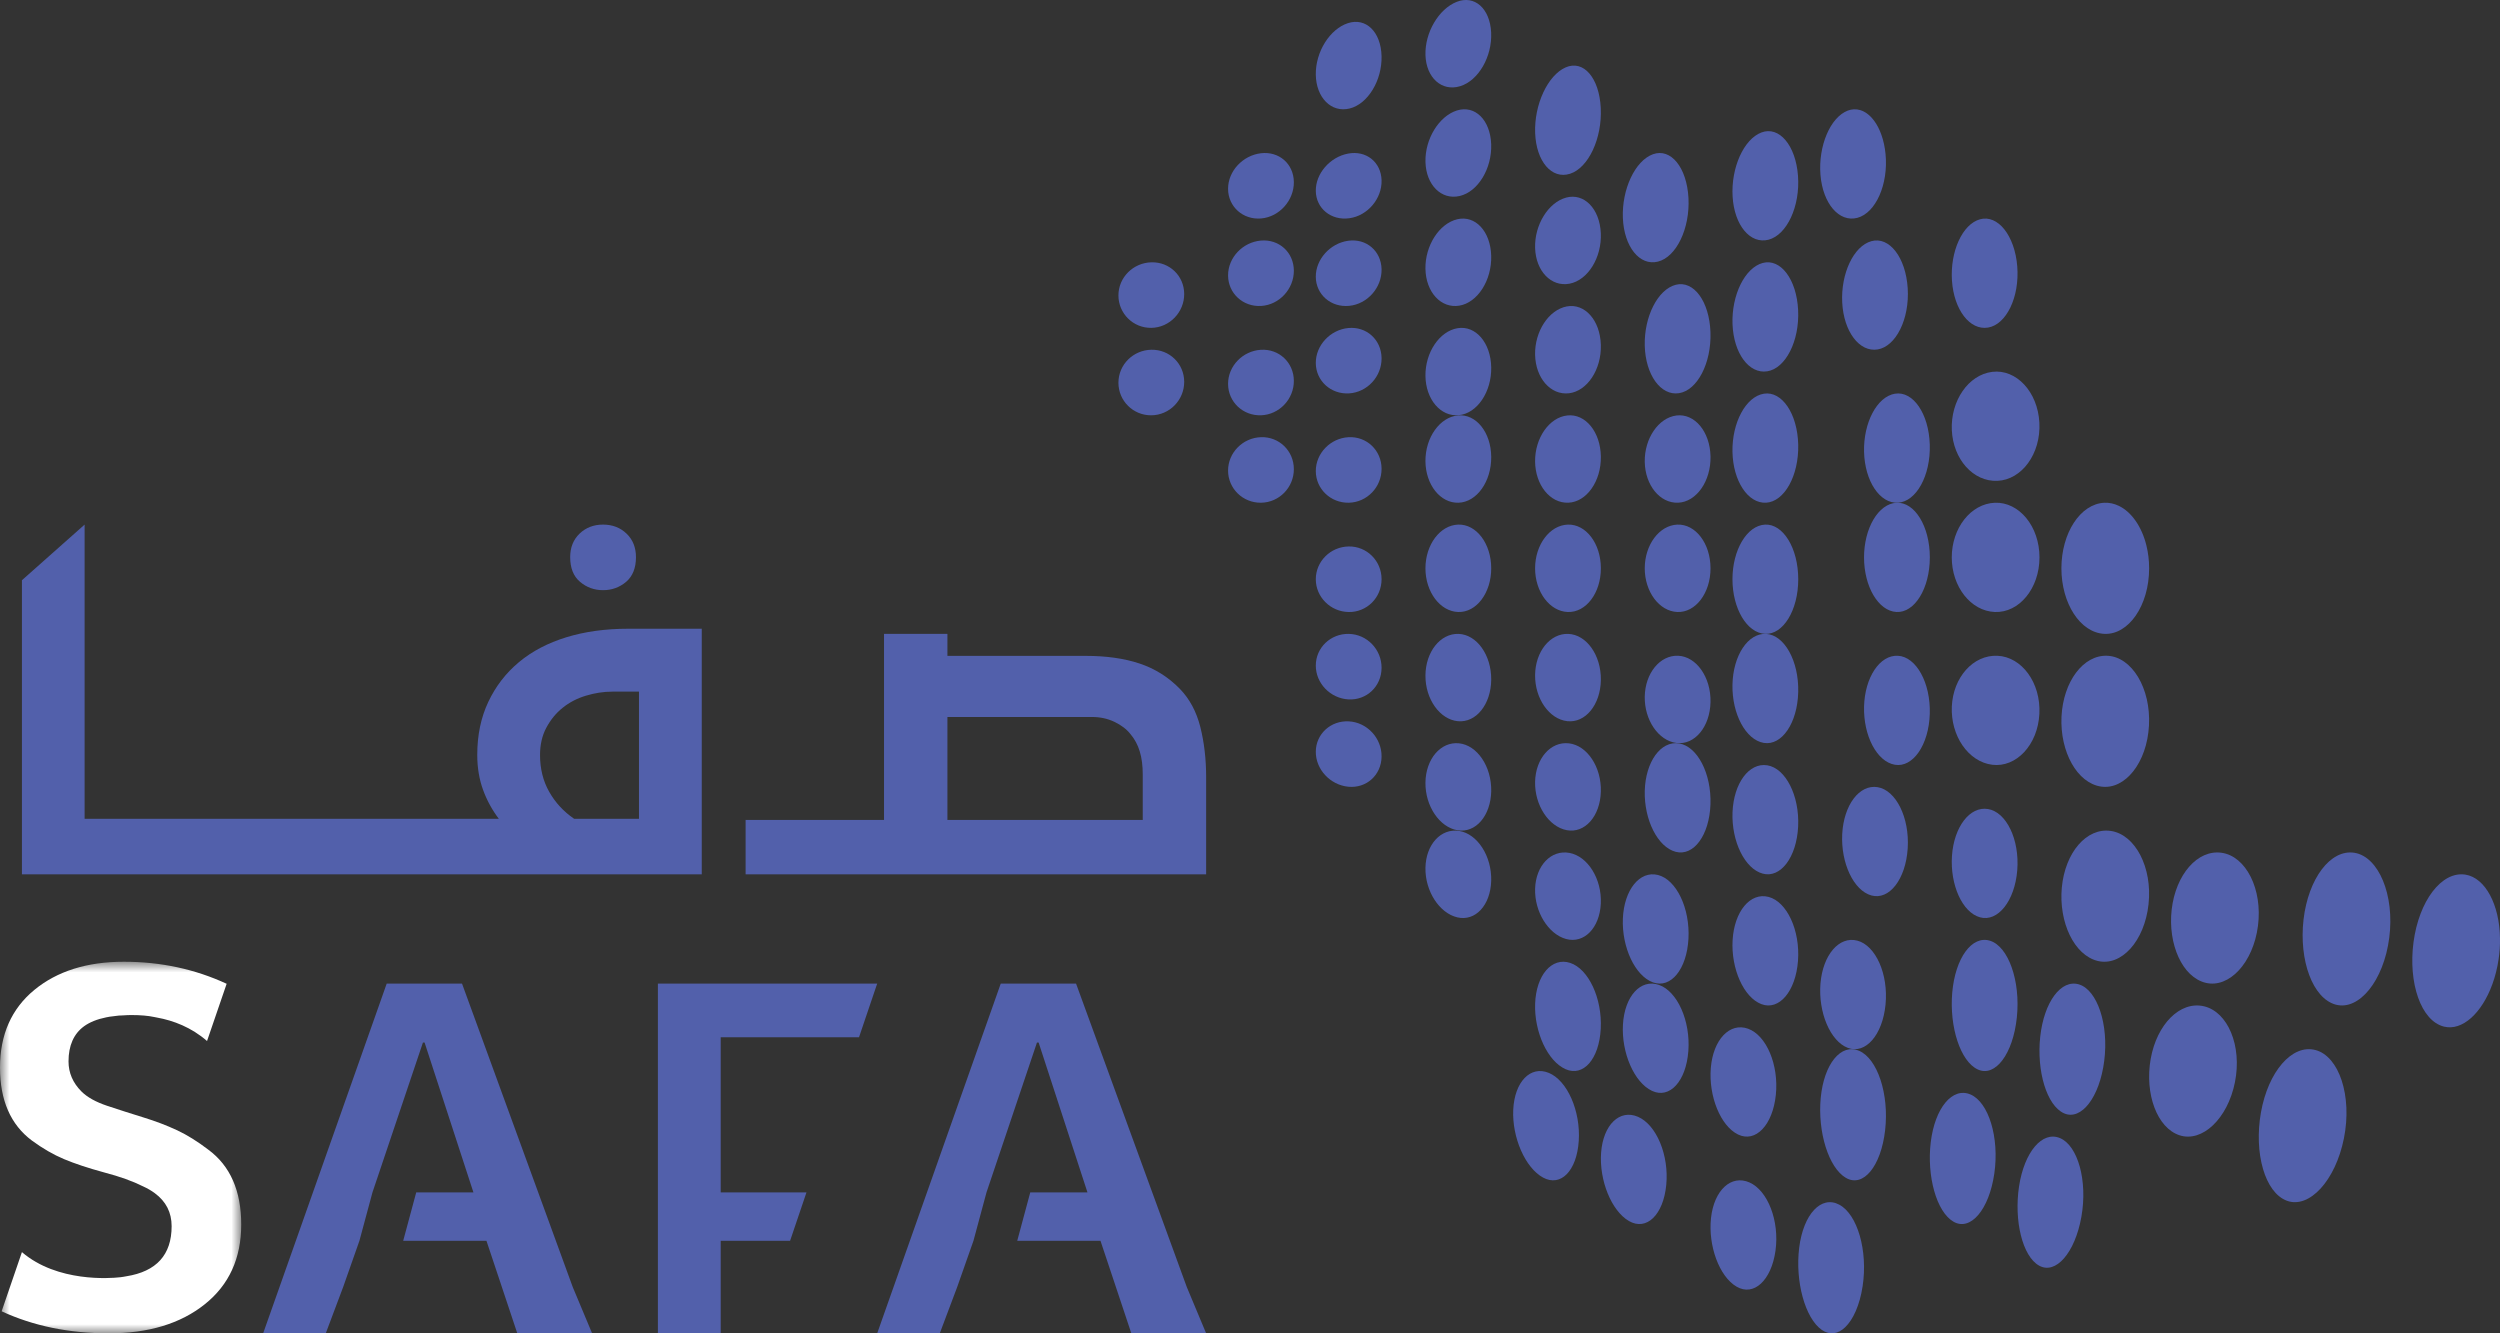 <svg width="135" height="72" viewBox="0 0 135 72" fill="none" xmlns="http://www.w3.org/2000/svg">
<rect x="0" y="0" width="135" height="72" fill="#333333" stroke="none"/>
<path fill-rule="evenodd" clip-rule="evenodd" d="M78.841 4.657C79.833 4.36 80.587 3.055 80.522 1.753C80.457 0.45 79.624 -0.281 78.658 0.101C77.692 0.484 76.938 1.757 76.975 2.975C77.013 4.192 77.848 4.955 78.841 4.657" fill="#5260AB"/>
<path fill-rule="evenodd" clip-rule="evenodd" d="M72.876 5.86C73.866 5.619 74.638 4.34 74.604 3.029C74.57 1.717 73.761 0.936 72.79 1.25C71.819 1.564 71.037 2.787 71.053 4.028C71.069 5.268 71.887 6.102 72.876 5.86" fill="#5260AB"/>
<path fill-rule="evenodd" clip-rule="evenodd" d="M84.785 9.382C85.777 9.062 86.523 7.47 86.441 5.832C86.359 4.193 85.504 3.215 84.541 3.641C83.577 4.067 82.843 5.645 82.898 7.178C82.952 8.712 83.794 9.704 84.785 9.382" fill="#5260AB"/>
<path fill-rule="evenodd" clip-rule="evenodd" d="M78.819 10.585C79.809 10.358 80.574 9.101 80.524 7.785C80.474 6.47 79.646 5.662 78.676 5.965C77.707 6.269 76.945 7.503 76.975 8.741C77.004 9.98 77.829 10.813 78.819 10.585" fill="#5260AB"/>
<path fill-rule="evenodd" clip-rule="evenodd" d="M72.865 11.785C73.852 11.65 74.632 10.726 74.605 9.737C74.578 8.748 73.77 8.11 72.796 8.294C71.823 8.477 71.04 9.369 71.053 10.311C71.065 11.253 71.877 11.922 72.865 11.785" fill="#5260AB"/>
<path fill-rule="evenodd" clip-rule="evenodd" d="M68.107 11.796C69.091 11.709 69.879 10.818 69.868 9.829C69.858 8.84 69.061 8.157 68.085 8.276C67.108 8.395 66.313 9.24 66.316 10.199C66.318 11.157 67.123 11.884 68.107 11.796" fill="#5260AB"/>
<path fill-rule="evenodd" clip-rule="evenodd" d="M100.298 11.763C101.285 11.5 101.981 9.96 101.819 8.311C101.746 7.566 101.514 6.934 101.194 6.507C101.194 6.507 101.194 6.507 101.193 6.508C100.977 6.219 100.721 6.024 100.446 5.944C100.233 5.88 100.007 5.888 99.78 5.972C98.829 6.336 98.18 7.895 98.305 9.443C98.431 10.99 99.311 12.024 100.298 11.763" fill="#5260AB"/>
<path fill-rule="evenodd" clip-rule="evenodd" d="M95.503 12.944C96.49 12.685 97.215 11.144 97.092 9.495C96.969 7.842 96.073 6.791 95.116 7.154C94.157 7.517 93.469 9.071 93.561 10.618C93.653 12.163 94.513 13.202 95.503 12.944" fill="#5260AB"/>
<path fill-rule="evenodd" clip-rule="evenodd" d="M89.53 14.127C90.52 13.879 91.266 12.34 91.177 10.689C91.088 9.034 90.22 7.978 89.256 8.33C88.293 8.681 87.573 10.223 87.635 11.773C87.698 13.322 88.542 14.377 89.53 14.127" fill="#5260AB"/>
<path fill-rule="evenodd" clip-rule="evenodd" d="M84.572 10.67C83.604 10.933 82.856 12.149 82.896 13.395C82.936 14.639 83.762 15.504 84.751 15.32C85.741 15.135 86.504 13.913 86.444 12.589C86.383 11.265 85.54 10.408 84.572 10.67" fill="#5260AB"/>
<path fill-rule="evenodd" clip-rule="evenodd" d="M78.693 11.84C77.721 12.068 76.952 13.261 76.974 14.516C76.996 15.77 77.81 16.666 78.798 16.506C79.786 16.346 80.563 15.137 80.525 13.813C80.488 12.488 79.665 11.61 78.693 11.84" fill="#5260AB"/>
<path fill-rule="evenodd" clip-rule="evenodd" d="M72.854 16.516C73.84 16.422 74.624 15.532 74.605 14.541C74.585 13.548 73.778 12.865 72.803 13.001C71.828 13.137 71.043 14.004 71.053 14.955C71.062 15.905 71.868 16.611 72.854 16.516" fill="#5260AB"/>
<path fill-rule="evenodd" clip-rule="evenodd" d="M68.103 16.521C69.085 16.462 69.876 15.599 69.868 14.61C69.86 13.619 69.063 12.905 68.086 12.991C67.108 13.077 66.314 13.908 66.316 14.873C66.318 15.834 67.119 16.581 68.103 16.521" fill="#5260AB"/>
<path fill-rule="evenodd" clip-rule="evenodd" d="M62.175 17.704C63.157 17.688 63.949 16.861 63.947 15.879C63.946 14.895 63.154 14.139 62.174 14.165C61.195 14.19 60.395 14.978 60.395 15.954C60.395 16.929 61.194 17.722 62.175 17.704" fill="#5260AB"/>
<path fill-rule="evenodd" clip-rule="evenodd" d="M107.354 17.689C108.339 17.527 109.064 16.05 108.932 14.384C108.799 12.718 107.882 11.577 106.923 11.841C105.963 12.105 105.3 13.594 105.406 15.158C105.512 16.723 106.368 17.852 107.354 17.689" fill="#5260AB"/>
<path fill-rule="evenodd" clip-rule="evenodd" d="M101.056 13.023C100.092 13.289 99.4 14.776 99.48 16.34C99.562 17.905 100.406 19.031 101.393 18.87C102.379 18.707 103.122 17.23 103.016 15.563C102.911 13.896 102.019 12.755 101.056 13.023" fill="#5260AB"/>
<path fill-rule="evenodd" clip-rule="evenodd" d="M95.183 14.201C94.216 14.464 93.497 15.948 93.556 17.511C93.617 19.076 94.448 20.21 95.436 20.05C96.421 19.892 97.18 18.416 97.099 16.748C97.019 15.079 96.15 13.939 95.183 14.201" fill="#5260AB"/>
<path fill-rule="evenodd" clip-rule="evenodd" d="M90.488 15.379C89.518 15.631 88.776 17.103 88.817 18.671C88.859 20.239 89.68 21.385 90.666 21.232C91.654 21.08 92.423 19.61 92.365 17.942C92.307 16.273 91.458 15.127 90.488 15.379" fill="#5260AB"/>
<path fill-rule="evenodd" clip-rule="evenodd" d="M84.602 16.548C83.629 16.735 82.869 17.898 82.895 19.158C82.922 20.417 83.733 21.348 84.72 21.237C85.706 21.126 86.485 19.956 86.446 18.623C86.407 17.289 85.575 16.362 84.602 16.548" fill="#5260AB"/>
<path fill-rule="evenodd" clip-rule="evenodd" d="M78.71 17.723C77.735 17.882 76.96 19.029 76.974 20.295C76.989 21.563 77.793 22.515 78.779 22.419C79.765 22.324 80.55 21.166 80.526 19.835C80.501 18.503 79.685 17.562 78.71 17.723" fill="#5260AB"/>
<path fill-rule="evenodd" clip-rule="evenodd" d="M72.811 17.713C71.834 17.806 71.047 18.647 71.053 19.605C71.059 20.563 71.86 21.298 72.844 21.243C73.829 21.187 74.618 20.332 74.605 19.337C74.592 18.341 73.788 17.62 72.811 17.713" fill="#5260AB"/>
<path fill-rule="evenodd" clip-rule="evenodd" d="M68.099 22.425C69.08 22.391 69.874 21.553 69.868 20.563C69.863 19.573 69.065 18.829 68.088 18.889C67.109 18.948 66.314 19.763 66.316 20.731C66.317 21.698 67.116 22.461 68.099 22.425" fill="#5260AB"/>
<path fill-rule="evenodd" clip-rule="evenodd" d="M62.173 18.886C61.193 18.903 60.395 19.691 60.395 20.668C60.395 21.645 61.193 22.437 62.173 22.426C63.155 22.418 63.949 21.603 63.947 20.62C63.946 19.636 63.153 18.869 62.173 18.886" fill="#5260AB"/>
<path fill-rule="evenodd" clip-rule="evenodd" d="M107.58 20.08C106.284 20.241 105.33 21.651 105.398 23.222C105.468 24.796 106.549 26.023 107.863 25.965C109.174 25.909 110.214 24.505 110.126 22.826C110.039 21.151 108.874 19.918 107.58 20.08" fill="#5260AB"/>
<path fill-rule="evenodd" clip-rule="evenodd" d="M102.327 21.26C101.354 21.422 100.62 22.83 100.659 24.402C100.7 25.976 101.508 27.203 102.492 27.146C103.476 27.089 104.26 25.686 104.208 24.007C104.157 22.33 103.299 21.098 102.327 21.26" fill="#5260AB"/>
<path fill-rule="evenodd" clip-rule="evenodd" d="M95.248 21.26C94.273 21.418 93.525 22.824 93.553 24.397C93.584 25.971 94.387 27.201 95.372 27.146C96.355 27.09 97.143 25.688 97.104 24.01C97.064 22.334 96.221 21.101 95.248 21.26" fill="#5260AB"/>
<path fill-rule="evenodd" clip-rule="evenodd" d="M90.533 22.436C89.559 22.556 88.796 23.677 88.816 24.937C88.837 26.2 89.638 27.188 90.621 27.146C91.605 27.104 92.396 25.985 92.368 24.644C92.339 23.304 91.508 22.317 90.533 22.436" fill="#5260AB"/>
<path fill-rule="evenodd" clip-rule="evenodd" d="M84.631 22.435C83.654 22.544 82.883 23.656 82.895 24.922C82.908 26.188 83.706 27.185 84.689 27.146C85.672 27.108 86.466 25.993 86.447 24.655C86.427 23.318 85.608 22.324 84.631 22.435" fill="#5260AB"/>
<path fill-rule="evenodd" clip-rule="evenodd" d="M78.727 22.433C77.748 22.526 76.967 23.628 76.974 24.9C76.981 26.172 77.778 27.18 78.761 27.147C79.744 27.115 80.538 26.006 80.526 24.672C80.515 23.34 79.705 22.338 78.727 22.433" fill="#5260AB"/>
<path fill-rule="evenodd" clip-rule="evenodd" d="M72.818 23.609C71.84 23.663 71.05 24.48 71.053 25.44C71.056 26.401 71.853 27.165 72.835 27.147C73.817 27.128 74.611 26.304 74.605 25.308C74.599 24.313 73.797 23.555 72.818 23.609" fill="#5260AB"/>
<path fill-rule="evenodd" clip-rule="evenodd" d="M68.09 23.608C67.11 23.641 66.315 24.446 66.316 25.413C66.317 26.38 67.113 27.16 68.095 27.147C69.076 27.136 69.871 26.321 69.868 25.331C69.866 24.342 69.068 23.573 68.09 23.608" fill="#5260AB"/>
<path fill-rule="evenodd" clip-rule="evenodd" d="M113.634 34.228C114.939 34.291 116.053 32.705 116.053 30.689C116.053 30.254 116.001 29.839 115.905 29.452C115.652 28.426 115.092 27.635 114.41 27.313C114.165 27.195 113.903 27.138 113.634 27.149C112.328 27.211 111.316 28.797 111.316 30.689C111.317 32.581 112.328 34.164 113.634 34.228" fill="#5260AB"/>
<path fill-rule="evenodd" clip-rule="evenodd" d="M107.722 27.149C106.415 27.201 105.396 28.523 105.395 30.099C105.396 31.674 106.415 32.995 107.722 33.048C109.028 33.1 110.132 31.78 110.132 30.099C110.132 28.416 109.028 27.096 107.722 27.149" fill="#5260AB"/>
<path fill-rule="evenodd" clip-rule="evenodd" d="M102.41 27.149C101.43 27.203 100.659 28.523 100.658 30.099C100.658 31.674 101.43 32.995 102.41 33.047C103.389 33.101 104.21 31.779 104.211 30.099C104.211 28.417 103.389 27.096 102.41 27.149" fill="#5260AB"/>
<path fill-rule="evenodd" clip-rule="evenodd" d="M95.31 28.329C94.33 28.381 93.553 29.702 93.553 31.279C93.553 32.856 94.329 34.178 95.31 34.228C96.288 34.28 97.106 32.959 97.105 31.279C97.105 29.598 96.288 28.278 95.31 28.329" fill="#5260AB"/>
<path fill-rule="evenodd" clip-rule="evenodd" d="M90.577 28.329C89.598 28.368 88.816 29.424 88.816 30.689C88.816 31.953 89.598 33.009 90.577 33.048C91.557 33.087 92.369 32.031 92.368 30.689C92.368 29.346 91.557 28.29 90.577 28.329" fill="#5260AB"/>
<path fill-rule="evenodd" clip-rule="evenodd" d="M84.66 28.329C83.68 28.364 82.895 29.42 82.895 30.689C82.895 31.958 83.68 33.013 84.66 33.048C85.641 33.083 86.448 32.028 86.447 30.689C86.448 29.35 85.64 28.293 84.66 28.329" fill="#5260AB"/>
<path fill-rule="evenodd" clip-rule="evenodd" d="M78.744 28.328C77.763 28.359 76.974 29.414 76.974 30.689C76.974 31.962 77.763 33.018 78.744 33.048C79.724 33.08 80.527 32.023 80.526 30.689C80.526 29.355 79.725 28.298 78.744 28.328" fill="#5260AB"/>
<path fill-rule="evenodd" clip-rule="evenodd" d="M72.826 29.509C71.845 29.526 71.053 30.317 71.053 31.279C71.053 32.24 71.845 33.032 72.826 33.049C73.806 33.067 74.605 32.275 74.605 31.279C74.605 30.283 73.807 29.491 72.826 29.509" fill="#5260AB"/>
<path fill-rule="evenodd" clip-rule="evenodd" d="M107.863 35.412C106.549 35.355 105.468 36.58 105.398 38.154C105.33 39.728 106.284 41.135 107.58 41.297C108.875 41.459 110.04 40.228 110.126 38.55C110.214 36.871 109.175 35.469 107.863 35.412" fill="#5260AB"/>
<path fill-rule="evenodd" clip-rule="evenodd" d="M102.492 35.412C101.508 35.355 100.7 36.581 100.659 38.154C100.619 39.728 101.353 41.135 102.327 41.297C103.299 41.459 104.156 40.228 104.208 38.55C104.26 36.871 103.476 35.468 102.492 35.412" fill="#5260AB"/>
<path fill-rule="evenodd" clip-rule="evenodd" d="M95.372 34.231C94.388 34.175 93.583 35.405 93.553 36.979C93.524 38.555 94.273 39.959 95.248 40.117C96.22 40.276 97.065 39.044 97.104 37.366C97.143 35.688 96.355 34.286 95.372 34.231" fill="#5260AB"/>
<path fill-rule="evenodd" clip-rule="evenodd" d="M90.621 35.411C89.638 35.369 88.837 36.356 88.816 37.62C88.796 38.882 89.558 40.002 90.533 40.121C91.508 40.242 92.339 39.255 92.368 37.913C92.396 36.572 91.605 35.453 90.621 35.411" fill="#5260AB"/>
<path fill-rule="evenodd" clip-rule="evenodd" d="M84.689 34.231C83.706 34.192 82.908 35.187 82.895 36.454C82.882 37.72 83.655 38.833 84.632 38.943C85.608 39.053 86.427 38.06 86.447 36.721C86.466 35.383 85.672 34.268 84.689 34.231" fill="#5260AB"/>
<path fill-rule="evenodd" clip-rule="evenodd" d="M78.761 34.23C77.777 34.197 76.982 35.204 76.974 36.477C76.966 37.75 77.748 38.851 78.727 38.945C79.705 39.039 80.514 38.039 80.526 36.705C80.538 35.37 79.744 34.263 78.761 34.23" fill="#5260AB"/>
<path fill-rule="evenodd" clip-rule="evenodd" d="M72.835 34.23C71.853 34.21 71.055 34.976 71.053 35.937C71.05 36.898 71.84 37.713 72.818 37.768C73.797 37.822 74.599 37.065 74.605 36.068C74.611 35.072 73.817 34.248 72.835 34.23" fill="#5260AB"/>
<path fill-rule="evenodd" clip-rule="evenodd" d="M133.133 47.23C131.841 47.029 130.628 48.656 130.331 50.867C130.036 53.078 130.731 55.124 131.973 55.437C132.959 55.683 134.018 54.718 134.591 53.139C134.739 52.73 134.853 52.284 134.923 51.808C134.981 51.424 135.005 51.048 134.999 50.684C135 50.682 135 50.681 135 50.679C134.977 48.849 134.206 47.401 133.133 47.23" fill="#5260AB"/>
<path fill-rule="evenodd" clip-rule="evenodd" d="M107.354 43.688C106.368 43.525 105.513 44.654 105.406 46.218C105.301 47.782 105.963 49.271 106.923 49.536C107.881 49.8 108.799 48.657 108.932 46.992C109.064 45.326 108.339 43.851 107.354 43.688" fill="#5260AB"/>
<path fill-rule="evenodd" clip-rule="evenodd" d="M101.393 42.507C100.406 42.345 99.562 43.473 99.48 45.036C99.399 46.599 100.093 48.088 101.056 48.355C102.019 48.621 102.911 47.48 103.016 45.813C103.122 44.146 102.379 42.67 101.393 42.507" fill="#5260AB"/>
<path fill-rule="evenodd" clip-rule="evenodd" d="M95.436 41.327C94.448 41.167 93.617 42.3 93.556 43.865C93.496 45.428 94.217 46.913 95.184 47.175C96.15 47.439 97.019 46.295 97.1 44.628C97.179 42.961 96.421 41.485 95.436 41.327" fill="#5260AB"/>
<path fill-rule="evenodd" clip-rule="evenodd" d="M90.666 40.145C89.68 39.992 88.859 41.138 88.817 42.705C88.777 44.273 89.518 45.746 90.488 45.998C91.458 46.251 92.306 45.102 92.365 43.434C92.424 41.767 91.653 40.297 90.666 40.145" fill="#5260AB"/>
<path fill-rule="evenodd" clip-rule="evenodd" d="M84.72 40.14C83.733 40.028 82.922 40.96 82.895 42.219C82.869 43.478 83.629 44.642 84.602 44.829C85.575 45.015 86.406 44.087 86.446 42.754C86.486 41.421 85.706 40.251 84.72 40.14" fill="#5260AB"/>
<path fill-rule="evenodd" clip-rule="evenodd" d="M78.779 40.138C77.793 40.042 76.988 40.994 76.974 42.261C76.96 43.528 77.735 44.675 78.71 44.835C79.686 44.995 80.501 44.053 80.526 42.722C80.551 41.391 79.765 40.233 78.779 40.138" fill="#5260AB"/>
<path fill-rule="evenodd" clip-rule="evenodd" d="M72.844 38.954C71.86 38.898 71.058 39.635 71.053 40.591C71.047 41.549 71.834 42.39 72.811 42.484C73.788 42.577 74.592 41.855 74.605 40.859C74.618 39.864 73.828 39.009 72.844 38.954" fill="#5260AB"/>
<path fill-rule="evenodd" clip-rule="evenodd" d="M107.468 50.802C106.484 50.489 105.585 51.735 105.421 53.596C105.259 55.456 105.863 57.324 106.805 57.753C107.745 58.182 108.706 56.912 108.91 54.938C109.115 52.961 108.45 51.115 107.468 50.802" fill="#5260AB"/>
<path fill-rule="evenodd" clip-rule="evenodd" d="M100.298 50.795C99.311 50.533 98.431 51.568 98.305 53.115C98.18 54.66 98.829 56.22 99.78 56.584C100.731 56.948 101.658 55.895 101.819 54.247C101.98 52.598 101.285 51.057 100.298 50.795" fill="#5260AB"/>
<path fill-rule="evenodd" clip-rule="evenodd" d="M95.116 54.224C96.072 54.586 96.969 53.534 97.092 51.885C97.215 50.233 96.49 48.692 95.503 48.433C94.513 48.174 93.654 49.215 93.561 50.762C93.469 52.307 94.158 53.861 95.116 54.224" fill="#5260AB"/>
<path fill-rule="evenodd" clip-rule="evenodd" d="M89.53 47.249C88.541 47.001 87.699 48.056 87.635 49.605C87.572 51.154 88.293 52.695 89.257 53.047C90.22 53.4 91.088 52.342 91.177 50.69C91.266 49.036 90.519 47.498 89.53 47.249" fill="#5260AB"/>
<path fill-rule="evenodd" clip-rule="evenodd" d="M84.751 46.057C83.761 45.873 82.937 46.739 82.896 47.984C82.856 49.227 83.604 50.444 84.572 50.707C85.54 50.97 86.383 50.111 86.444 48.789C86.504 47.464 85.741 46.241 84.751 46.057" fill="#5260AB"/>
<path fill-rule="evenodd" clip-rule="evenodd" d="M78.798 44.871C77.81 44.711 76.996 45.607 76.974 46.863C76.953 48.117 77.721 49.307 78.694 49.537C79.665 49.768 80.488 48.889 80.525 47.565C80.562 46.239 79.786 45.031 78.798 44.871" fill="#5260AB"/>
<path fill-rule="evenodd" clip-rule="evenodd" d="M106.408 59.102C105.433 58.685 104.488 59.825 104.262 61.668C104.037 63.51 104.573 65.448 105.491 65.973C106.407 66.498 107.411 65.324 107.693 63.372C107.975 61.421 107.382 59.519 106.408 59.102" fill="#5260AB"/>
<path fill-rule="evenodd" clip-rule="evenodd" d="M100.395 56.745C99.411 56.321 98.494 57.452 98.319 59.287C98.146 61.122 98.745 63.063 99.68 63.605C100.614 64.146 101.574 62.984 101.797 61.031C102.021 59.077 101.379 57.167 100.395 56.745" fill="#5260AB"/>
<path fill-rule="evenodd" clip-rule="evenodd" d="M94.391 55.549C93.402 55.197 92.511 56.14 92.384 57.667C92.258 59.193 92.91 60.807 93.858 61.264C94.802 61.72 95.726 60.758 95.895 59.127C96.065 57.496 95.38 55.9 94.391 55.549" fill="#5260AB"/>
<path fill-rule="evenodd" clip-rule="evenodd" d="M89.582 53.184C88.591 52.842 87.726 53.799 87.639 55.328C87.552 56.856 88.25 58.456 89.206 58.906C90.162 59.356 91.049 58.391 91.171 56.757C91.293 55.122 90.574 53.527 89.582 53.184" fill="#5260AB"/>
<path fill-rule="evenodd" clip-rule="evenodd" d="M84.785 51.995C83.794 51.674 82.952 52.662 82.897 54.197C82.843 55.732 83.576 57.31 84.541 57.736C85.504 58.163 86.358 57.184 86.441 55.544C86.524 53.905 85.776 52.316 84.785 51.995" fill="#5260AB"/>
<path fill-rule="evenodd" clip-rule="evenodd" d="M99.32 65.052C98.344 64.534 97.385 65.56 97.157 67.371C96.93 69.18 97.469 71.185 98.381 71.818C98.813 72.113 99.257 72.039 99.642 71.669C99.642 71.668 99.642 71.668 99.642 71.667C99.854 71.464 100.05 71.17 100.209 70.802C100.209 70.801 100.21 70.801 100.21 70.8C100.376 70.422 100.505 69.966 100.582 69.454C100.875 67.529 100.297 65.571 99.32 65.052" fill="#5260AB"/>
<path fill-rule="evenodd" clip-rule="evenodd" d="M94.472 63.852C93.484 63.416 92.562 64.266 92.395 65.767C92.23 67.267 92.842 68.936 93.775 69.479C94.704 70.022 95.654 69.142 95.877 67.536C96.099 65.929 95.459 64.289 94.472 63.852" fill="#5260AB"/>
<path fill-rule="evenodd" clip-rule="evenodd" d="M88.454 60.308C87.462 59.877 86.573 60.739 86.46 62.238C86.348 63.736 87.019 65.393 87.966 65.937C88.912 66.481 89.818 65.606 89.977 63.996C90.137 62.385 89.448 60.74 88.454 60.308" fill="#5260AB"/>
<path fill-rule="evenodd" clip-rule="evenodd" d="M83.638 57.937C82.645 57.525 81.786 58.417 81.715 59.923C81.645 61.428 82.364 63.062 83.322 63.587C84.28 64.111 85.147 63.228 85.253 61.61C85.359 59.993 84.632 58.348 83.638 57.937" fill="#5260AB"/>
<path fill-rule="evenodd" clip-rule="evenodd" d="M111.242 61.458C110.281 61.053 109.311 62.209 109.029 64.063C108.748 65.915 109.214 67.844 110.112 68.344C111.008 68.846 112.051 67.655 112.395 65.706C112.741 63.757 112.201 61.863 111.242 61.458" fill="#5260AB"/>
<path fill-rule="evenodd" clip-rule="evenodd" d="M112.275 53.161C111.299 52.855 110.378 54.11 110.173 55.976C109.97 57.841 110.525 59.704 111.456 60.118C112.384 60.533 113.38 59.257 113.629 57.284C113.88 55.309 113.25 53.468 112.275 53.161" fill="#5260AB"/>
<path fill-rule="evenodd" clip-rule="evenodd" d="M113.986 44.871C112.674 44.678 111.517 46.038 111.339 47.918C111.163 49.798 112.004 51.581 113.276 51.891C114.546 52.2 115.805 50.827 116.021 48.829C116.239 46.831 115.295 45.063 113.986 44.871" fill="#5260AB"/>
<path fill-rule="evenodd" clip-rule="evenodd" d="M113.458 42.475C114.749 42.665 115.939 41.187 116.045 39.175C116.152 37.161 115.119 35.479 113.808 35.412C112.495 35.345 111.41 36.817 111.321 38.707C111.235 40.597 112.165 42.285 113.458 42.475" fill="#5260AB"/>
<path fill-rule="evenodd" clip-rule="evenodd" d="M119.01 54.338C117.723 54.042 116.467 55.311 116.136 57.186C115.807 59.059 116.478 60.91 117.699 61.306C118.918 61.702 120.291 60.415 120.686 58.445C121.083 56.471 120.297 54.635 119.01 54.338" fill="#5260AB"/>
<path fill-rule="evenodd" clip-rule="evenodd" d="M119.97 46.05C118.665 45.863 117.487 47.231 117.271 49.116C117.058 51 117.853 52.775 119.115 53.074C120.376 53.372 121.672 51.994 121.93 49.998C122.189 48.002 121.275 46.237 119.97 46.05" fill="#5260AB"/>
<path fill-rule="evenodd" clip-rule="evenodd" d="M125.035 56.702C123.764 56.368 122.481 57.875 122.091 60.07C121.704 62.265 122.3 64.406 123.501 64.843C124.697 65.278 126.113 63.766 126.572 61.471C127.032 59.172 126.303 57.035 125.035 56.702" fill="#5260AB"/>
<path fill-rule="evenodd" clip-rule="evenodd" d="M127.143 46.051C125.843 45.84 124.648 47.452 124.391 49.655C124.138 51.859 124.884 53.919 126.137 54.252C127.386 54.583 128.718 52.969 129.019 50.644C129.322 48.318 128.439 46.262 127.143 46.051" fill="#5260AB"/>
<path fill-rule="evenodd" clip-rule="evenodd" d="M35.526 53.115V72H38.918V67.002H42.665L43.55 64.389H38.918V56.011H46.387L47.368 53.115L35.526 53.115Z" fill="#5260AB"/>
<mask id="mask0_1_507" style="mask-type:alpha" maskUnits="userSpaceOnUse" x="0" y="51" width="14" height="21">
<path fill-rule="evenodd" clip-rule="evenodd" d="M0 51.934H13.026V72H0V51.934Z" fill="white"/>
</mask>
<g mask="url(#mask0_1_507)">
<path fill-rule="evenodd" clip-rule="evenodd" d="M11.247 62.081C10.665 61.636 10.107 61.29 9.573 61.038C9.56 61.032 9.545 61.026 9.532 61.02C9.006 60.775 8.411 60.546 7.741 60.34C7.048 60.124 6.396 59.918 5.785 59.713C5.174 59.508 4.71 59.25 4.399 58.94C3.935 58.476 3.7 57.931 3.7 57.316C3.7 56.46 3.982 55.827 4.534 55.422C4.839 55.2 5.245 55.035 5.738 54.936C5.738 54.936 5.803 54.924 5.926 54.901C5.955 54.895 5.99 54.889 6.026 54.889C6.108 54.877 6.202 54.865 6.308 54.854C6.384 54.842 6.454 54.836 6.537 54.836C6.578 54.836 6.619 54.83 6.66 54.83C6.801 54.819 6.948 54.813 7.095 54.813C7.588 54.813 7.999 54.848 8.322 54.918C8.369 54.924 8.422 54.936 8.475 54.948C9.365 55.108 10.34 55.48 11.18 56.215L12.239 53.124V53.124C10.53 52.333 8.68 51.934 6.689 51.934C4.698 51.934 3.083 52.444 1.85 53.459C0.617 54.478 -6.10352e-05 55.874 -6.10352e-05 57.65C-6.10352e-05 59.42 0.576 60.733 1.721 61.589C2.302 62.017 2.884 62.351 3.453 62.591C4.029 62.832 4.745 63.072 5.609 63.307C6.478 63.535 7.177 63.787 7.723 64.063C7.965 64.172 8.176 64.296 8.361 64.433C8.963 64.878 9.268 65.47 9.268 66.214C9.268 67.763 8.447 68.66 6.823 68.919C6.719 68.936 6.623 68.958 6.513 68.969C6.513 68.969 6.49 68.969 6.449 68.975C5.987 69.028 3.097 69.258 1.184 67.614L0.088 70.81C1.797 71.601 3.729 72 5.873 72C8.017 72 9.749 71.478 11.059 70.429C12.368 69.385 13.026 67.949 13.026 66.126C13.026 64.303 12.433 62.955 11.247 62.081" fill="white"/>
</g>
<path fill-rule="evenodd" clip-rule="evenodd" d="M24.949 53.115H20.882L15.242 69.079L14.21 72H17.591L18.53 69.501L19.409 67.002L20.113 64.389L22.839 56.295H22.927L25.565 64.389H22.476L21.773 67.002H26.268L26.94 69.017L27.934 72H31.974L30.928 69.501L24.949 53.115Z" fill="#5260AB"/>
<path fill-rule="evenodd" clip-rule="evenodd" d="M64.087 69.501L58.107 53.115H54.04L48.4 69.079L47.368 72H50.748L51.688 69.501L52.567 67.002L53.271 64.389L55.997 56.295H56.085L58.723 64.389H55.634L54.931 67.002H59.426L60.098 69.017L61.092 72H65.132L64.087 69.501Z" fill="#5260AB"/>
<path fill-rule="evenodd" clip-rule="evenodd" d="M32.566 31.869C33.043 31.869 33.457 31.718 33.812 31.418C34.165 31.116 34.342 30.673 34.342 30.086C34.342 29.564 34.172 29.14 33.833 28.815C33.494 28.49 33.071 28.328 32.566 28.328C32.06 28.328 31.638 28.49 31.298 28.815C30.959 29.14 30.79 29.564 30.79 30.086C30.79 30.673 30.966 31.116 31.32 31.418C31.674 31.718 32.089 31.869 32.566 31.869" fill="#5260AB"/>
<path fill-rule="evenodd" clip-rule="evenodd" d="M61.708 44.276H51.161V38.717H58.966C59.407 38.717 59.813 38.805 60.179 38.98C60.545 39.156 60.836 39.375 61.046 39.642C61.277 39.915 61.442 40.227 61.548 40.582C61.658 40.937 61.708 41.356 61.708 41.828V44.276ZM64.816 39.253C64.605 38.421 64.234 37.734 63.713 37.199C63.096 36.566 62.37 36.108 61.538 35.831C60.705 35.553 59.733 35.417 58.625 35.417H51.161V34.23H47.737V44.275H45.742V44.276H40.263V47.213H47.737H48.081H65.132V41.974C65.132 40.991 65.026 40.085 64.816 39.253V39.253Z" fill="#5260AB"/>
<path fill-rule="evenodd" clip-rule="evenodd" d="M34.505 44.214H31.001C30.436 43.826 29.985 43.339 29.657 42.757C29.326 42.175 29.162 41.514 29.162 40.768C29.162 40.221 29.271 39.729 29.499 39.302C29.727 38.874 30.019 38.511 30.381 38.223C30.743 37.929 31.164 37.711 31.64 37.567C32.116 37.422 32.597 37.348 33.077 37.348H34.505V44.214ZM30.589 34.41C29.588 34.718 28.731 35.165 28.022 35.757C27.313 36.349 26.763 37.064 26.367 37.905C25.97 38.745 25.772 39.699 25.772 40.768C25.772 41.464 25.881 42.096 26.089 42.663C26.297 43.229 26.58 43.746 26.936 44.214H4.569L4.569 28.328L1.184 31.332V47.213H37.895V33.952H33.9C32.691 33.952 31.586 34.106 30.589 34.41V34.41Z" fill="#5260AB"/>
</svg>
